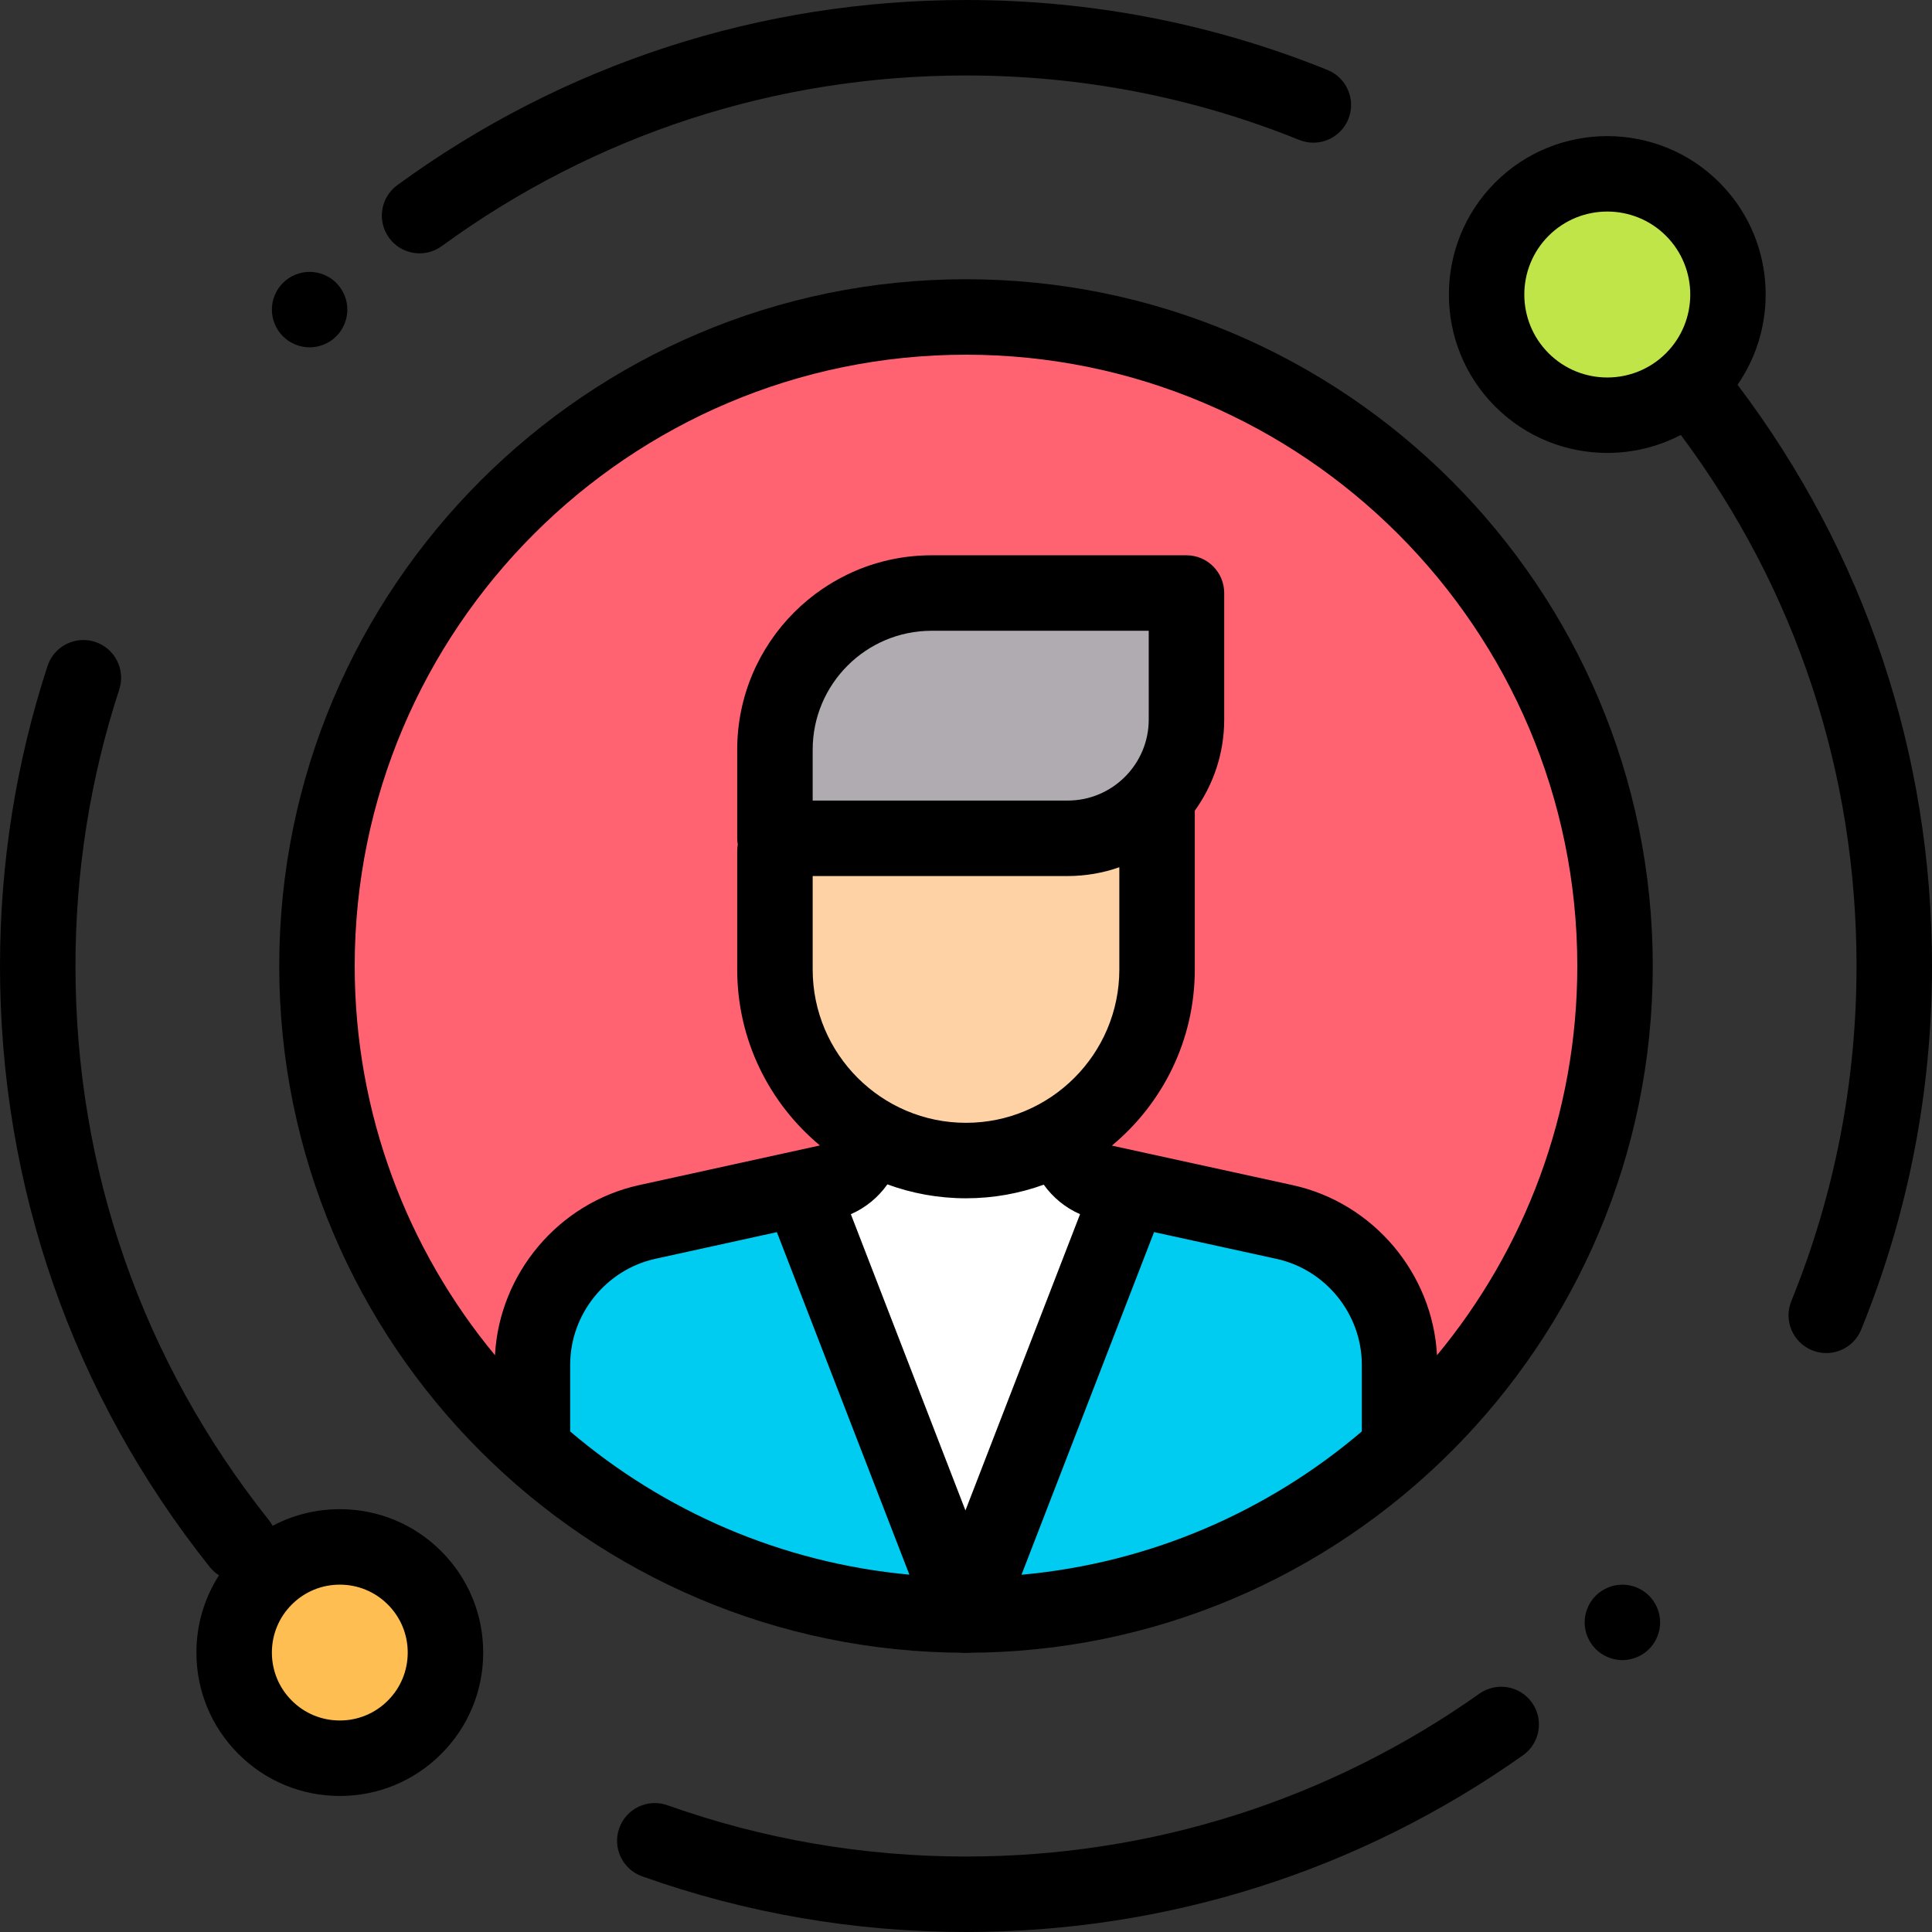 <?xml version="1.0" encoding="iso-8859-1"?>
<!-- Generator: Adobe Illustrator 19.0.0, SVG Export Plug-In . SVG Version: 6.00 Build 0)  -->
<svg xmlns="http://www.w3.org/2000/svg" xmlns:xlink="http://www.w3.org/1999/xlink" version="1.1" id="Layer_1" x="0px" y="0px" viewBox="0 0 512 512" style="enable-background:new 0 0 512 512;" xml:space="preserve" width="512" height="512">
<rect x="0" y="0" width="512" height="512" fill="#333333" stroke="none"/>
<g id="XMLID_2599_">
	<path id="XMLID_282_" d="M255.854,438c-5.523,0-10-4.477-10-10v-79.428c0-5.523,4.477-10,10-10s10,4.477,10,10V428   C265.854,433.523,261.377,438,255.854,438z"/>
</g>
<g id="XMLID_1578_">
	<circle id="XMLID_2373_" style="fill:#C0E549;" cx="425.948" cy="78.052" r="32"/>
	<circle id="XMLID_2371_" style="fill:#FFBE52;" cx="90.052" cy="437.948" r="28"/>
	<g id="XMLID_2343_">
		<circle id="XMLID_2342_" style="fill:#FF6371;" cx="256" cy="256" r="172"/>
		<g id="XMLID_2331_">
			<path id="XMLID_2341_" style="fill:#00CCF2;" d="M370.898,361.704c0-18.215-12.684-33.972-30.479-37.863l-47.838-10.46     c-6.014-1.315-10.3-6.64-10.3-12.796h-52.853v0.007c0,6.152-4.282,11.476-10.291,12.794l-47.581,10.438     c-17.782,3.901-30.453,19.652-30.453,37.857v22.302C171.56,411.346,211.833,428,256,428s84.44-16.654,114.898-44.016V361.704z"/>
			<polygon id="XMLID_2340_" style="fill:#FFFFFF;" points="299.556,315.029 255.854,428 212.152,315.029 235.232,307.559      276.777,307.559    "/>
			<path id="XMLID_2335_" style="fill:#FED2A4;" d="M205.367,222.51v34.416c0,27.964,22.669,50.633,50.633,50.633h0     c27.964,0,50.633-22.669,50.633-50.633V222.51H205.367z"/>
			<path id="XMLID_2333_" style="fill:#AFABB0;" d="M246.881,157.158h67.546v33.521c0,17.386-14.094,31.481-31.481,31.481h-77.58     v-23.487C205.367,175.745,223.954,157.158,246.881,157.158z"/>
		</g>
		<g id="XMLID_296_">
			<path id="XMLID_297_" d="M392.06,448.839C352.121,477.075,305.072,492,256,492c-27.156,0-53.776-4.573-79.118-13.593     c-5.204-1.852-10.922,0.865-12.774,6.068c-1.852,5.203,0.865,10.922,6.068,12.774C197.677,507.037,226.552,512,256,512     c53.23,0,104.271-16.193,147.606-46.83c4.509-3.188,5.581-9.429,2.393-13.938S396.57,445.65,392.06,448.839z"/>
			<path id="XMLID_298_" d="M111.197,67.135c2.044,0,4.107-0.625,5.885-1.922C157.63,35.634,205.667,20,256,20     c30.535,0,60.247,5.748,88.309,17.083c5.12,2.071,10.949-0.406,13.017-5.527c2.069-5.121-0.406-10.949-5.527-13.017     C321.346,6.237,289.114,0,256,0c-54.599,0-106.711,16.963-150.705,49.056c-4.461,3.254-5.44,9.51-2.186,13.972     C105.068,65.711,108.111,67.135,111.197,67.135z"/>
			<path id="XMLID_301_" d="M460.465,101.965c11.345-16.362,9.747-39.046-4.818-53.612c-16.376-16.375-43.021-16.375-59.397,0     c-16.375,16.375-16.375,43.021,0,59.397c8.188,8.188,18.943,12.281,29.698,12.281c6.702,0,13.404-1.591,19.485-4.771     C475.919,156.151,492,204.64,492,256c0,30.72-5.815,60.599-17.284,88.806c-2.08,5.116,0.381,10.95,5.497,13.03     c1.234,0.501,2.509,0.739,3.763,0.739c3.948,0,7.688-2.354,9.267-6.236C505.689,321.728,512,289.315,512,256     C512,199.717,494.199,146.608,460.465,101.965z M410.392,93.608c-8.578-8.578-8.578-22.535,0-31.113     c4.29-4.29,9.922-6.434,15.557-6.434c5.633,0,11.268,2.145,15.556,6.434c8.578,8.578,8.578,22.535,0,31.112     S418.969,102.185,410.392,93.608z"/>
			<path id="XMLID_304_" d="M90.052,399.948c-6.313,0-12.391,1.531-17.811,4.414c-0.283-0.531-0.611-1.047-1-1.535     C37.719,360.704,20,309.931,20,256c0-25.049,3.904-49.707,11.604-73.287c1.714-5.25-1.152-10.896-6.402-12.61     c-5.25-1.716-10.896,1.152-12.61,6.402C4.236,202.093,0,228.839,0,256c0,58.502,19.223,113.581,55.592,159.281     c0.707,0.888,1.537,1.617,2.443,2.195c-3.889,6.057-5.983,13.101-5.983,20.471c0,10.15,3.953,19.693,11.13,26.87     c7.177,7.178,16.72,11.13,26.87,11.13s19.693-3.953,26.87-11.13c7.178-7.177,11.13-16.72,11.13-26.87s-3.953-19.693-11.13-26.87     C109.745,403.901,100.202,399.948,90.052,399.948z M102.78,450.676L102.78,450.676c-3.4,3.4-7.92,5.272-12.728,5.272     s-9.328-1.872-12.728-5.272c-3.4-3.399-5.272-7.92-5.272-12.728s1.872-9.328,5.272-12.728c3.399-3.4,7.92-5.272,12.728-5.272     s9.328,1.872,12.728,5.272c3.4,3.399,5.272,7.92,5.272,12.728S106.18,447.276,102.78,450.676z"/>
			<path id="XMLID_305_" d="M82.05,92.05c2.64,0,5.21-1.07,7.07-2.93c1.86-1.86,2.93-4.44,2.93-7.07s-1.07-5.21-2.93-7.07     c-1.86-1.86-4.43-2.93-7.07-2.93c-2.63,0-5.21,1.07-7.07,2.93c-1.86,1.86-2.93,4.44-2.93,7.07s1.07,5.21,2.93,7.07     C76.84,90.98,79.42,92.05,82.05,92.05z"/>
			<path id="XMLID_306_" d="M429.95,419.95c-2.63,0-5.21,1.07-7.07,2.93s-2.93,4.43-2.93,7.07c0,2.63,1.07,5.21,2.93,7.07     c1.86,1.86,4.43,2.93,7.07,2.93c2.63,0,5.21-1.07,7.07-2.93c1.86-1.86,2.93-4.44,2.93-7.07s-1.07-5.21-2.93-7.07     C435.16,421.02,432.58,419.95,429.95,419.95z"/>
			<path id="XMLID_1059_" d="M74,256c0,100.282,81.527,181.879,181.782,181.997c0.024,0,0.048,0.003,0.072,0.003     c0.012,0,0.024-0.001,0.036-0.001c0.037,0,0.073,0.001,0.11,0.001c100.355,0,182-81.645,182-182S356.355,74,256,74     S74,155.645,74,256z M215.367,232.16h67.58c4.795,0,9.398-0.827,13.686-2.331v27.097c0,22.405-18.228,40.633-40.633,40.633     s-40.633-18.228-40.633-40.633V232.16z M304.427,190.679c0,11.845-9.636,21.481-21.48,21.481h-67.58v-13.487     c0-17.377,14.137-31.514,31.514-31.514h57.546V190.679z M360.9,379.344c-24.778,21.104-55.965,34.887-90.194,37.982l35.129-90.81     l32.449,7.095c13.104,2.865,22.614,14.68,22.614,28.094v17.605C360.898,379.32,360.9,379.332,360.9,379.344z M256,317.559     c7.231,0,14.169-1.277,20.605-3.61c2.418,3.389,5.726,6.124,9.621,7.82l-30.372,78.514l-30.369-78.507     c3.926-1.711,7.258-4.477,9.68-7.906C241.665,316.256,248.683,317.559,256,317.559z M205.88,326.532l35.112,90.766     c-34.11-3.148-65.187-16.913-89.892-37.955c0-0.012,0.002-0.023,0.002-0.035v-17.627c0-13.404,9.503-25.217,22.595-28.089     L205.88,326.532z M418,256c0,39.157-13.967,75.113-37.177,103.151c-1.154-21.674-16.886-40.405-38.267-45.079l-47.838-10.459     c-0.019-0.004-0.036-0.013-0.055-0.017c13.413-11.131,21.971-27.918,21.971-46.669v-42.086c4.898-6.81,7.794-15.151,7.794-24.161     v-33.521c0-5.523-4.477-10-10-10h-67.546c-28.405,0-51.514,23.109-51.514,51.514v23.487c0,0.565,0.058,1.116,0.148,1.655     c-0.09,0.54-0.148,1.09-0.148,1.655v31.456c0,18.717,8.529,35.477,21.9,46.608c-0.091,0.029-0.179,0.065-0.273,0.086     l-47.582,10.438c-21.369,4.688-37.091,23.426-38.236,45.092C107.966,331.112,94,295.157,94,256c0-89.327,72.673-162,162-162     S418,166.673,418,256z"/>
		</g>
	</g>
</g>















</svg>
